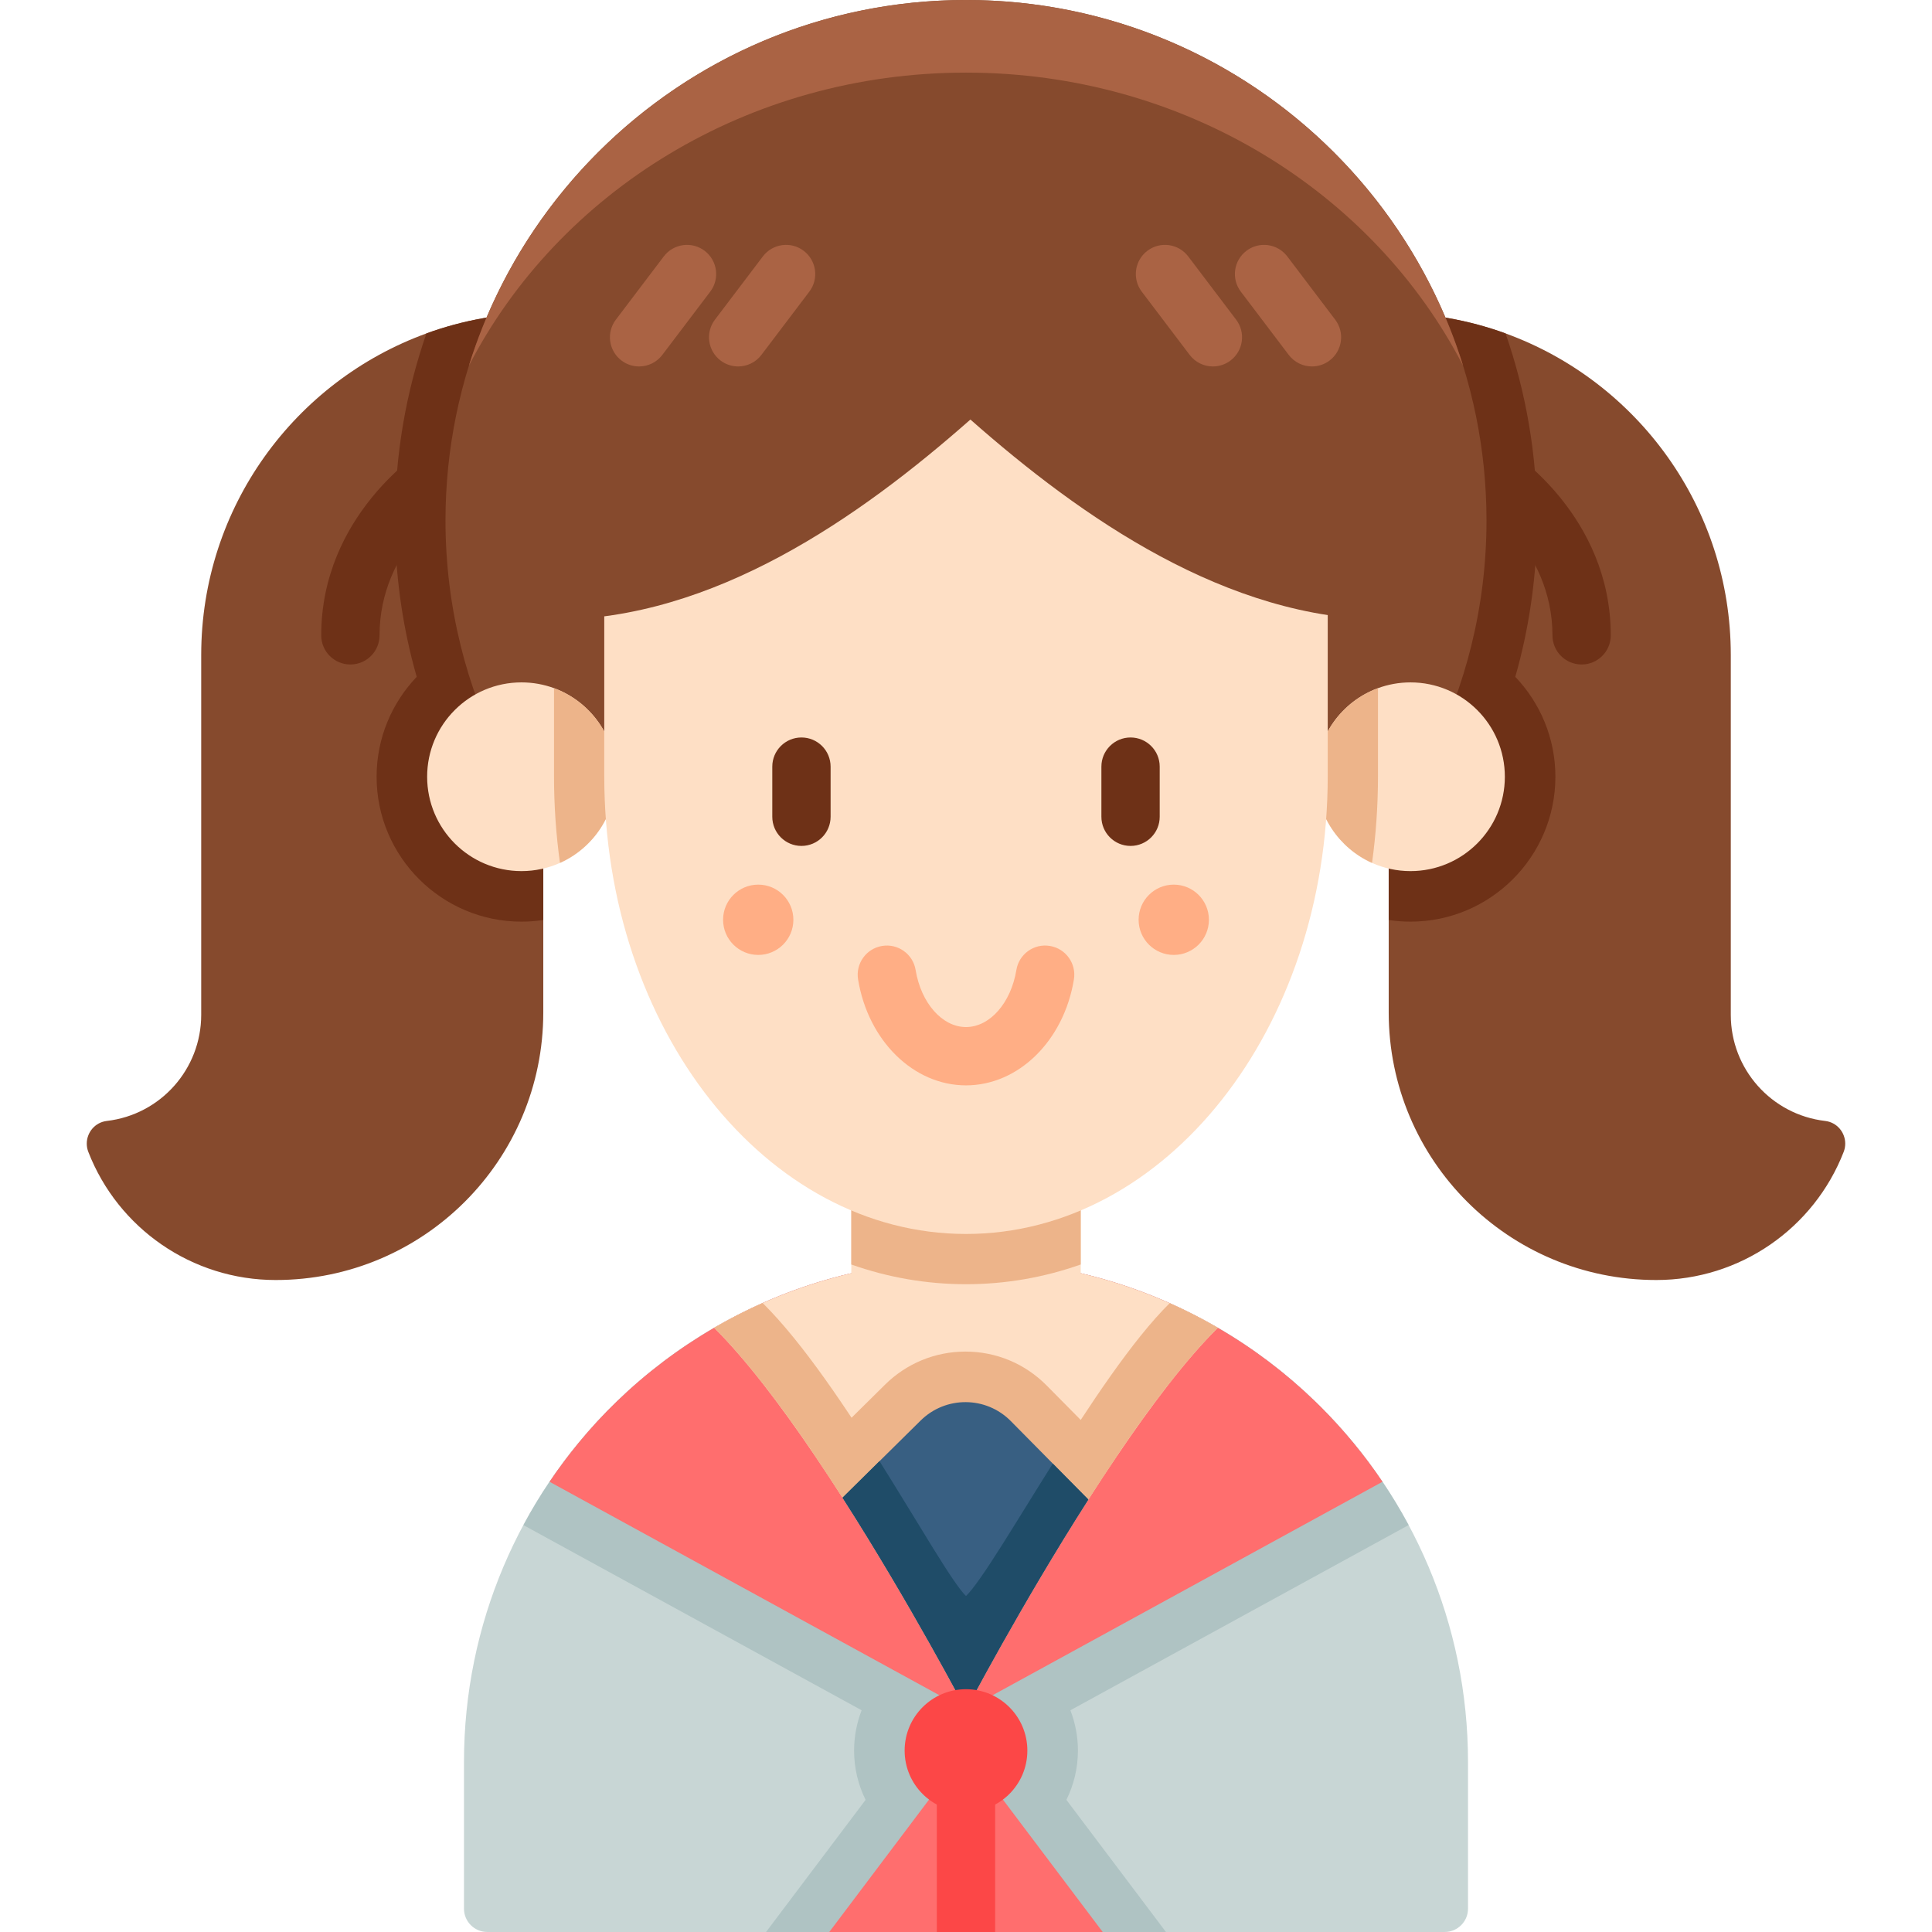 <?xml version="1.0" encoding="iso-8859-1"?>
<!-- Generator: Adobe Illustrator 19.0.0, SVG Export Plug-In . SVG Version: 6.00 Build 0)  -->
<svg version="1.1" id="Capa_1" xmlns="http://www.w3.org/2000/svg" xmlns:xlink="http://www.w3.org/1999/xlink" x="0px" y="0px"
	 viewBox="0 0 512 512" style="enable-background:new 0 0 512 512;" xml:space="preserve">
<path style="fill:#C8D6D5;" d="M382.857,511.996H129.141c-3.414,0-6.181-2.767-6.181-6.181v-38.84
	c0-73.475,59.563-133.039,133.039-133.039l0,0c73.475,0,133.039,59.564,133.039,133.039v38.84
	C389.038,509.228,386.271,511.996,382.857,511.996z"/>
<path style="fill:#864A2D;" d="M143.977,82.93v185.36c0,19.584-7.932,37.323-20.768,50.16
	c-12.836,12.836-30.566,20.768-50.149,20.768c-22.211,0-41.774-13.712-49.644-33.924c-0.288-0.731-0.422-1.484-0.422-2.225
	c0-2.946,2.163-5.635,5.316-6.006c14.268-1.669,25.013-13.763,25.013-28.124v-95.354c0-39.188,24.869-72.576,59.689-85.227
	C122.673,84.846,133.098,82.93,143.977,82.93z"/>
<g>
	<path style="fill:#6E3117;" d="M113.01,88.359c9.663-3.513,20.089-5.429,30.967-5.429v160.883
		c-1.896,0.288-3.832,0.433-5.779,0.433c-21.17,0-38.395-17.225-38.395-38.405c0-10.25,4.049-19.573,10.631-26.476
		c-0.484-1.679-0.937-3.369-1.36-5.069c-2.926-11.826-4.409-24.065-4.409-36.355C104.665,120.583,107.601,103.894,113.01,88.359z"/>
	<path style="fill:#6E3117;" d="M92.854,176.096c-4.268,0-7.726-3.459-7.726-7.726c0-31.755,26.284-48.729,27.402-49.436
		c3.609-2.278,8.379-1.204,10.659,2.404c2.276,3.6,1.208,8.36-2.381,10.645c-0.897,0.578-20.227,13.334-20.227,36.387
		C100.58,172.636,97.122,176.096,92.854,176.096z"/>
</g>
<path style="fill:#864A2D;" d="M489.005,303.069c0,0.742-0.134,1.494-0.422,2.225c-7.871,20.212-27.434,33.924-49.644,33.924
	c-19.584,0-37.313-7.932-50.149-20.768s-20.768-30.576-20.768-50.16V82.93c10.879,0,21.304,1.916,30.967,5.429
	c34.82,12.651,59.689,46.039,59.689,85.227v95.354c0,14.361,10.745,26.455,25.013,28.124
	C486.842,297.434,489.005,300.123,489.005,303.069z"/>
<g>
	<path style="fill:#6E3117;" d="M412.195,205.841c0,21.18-17.225,38.405-38.395,38.405c-1.947,0-3.884-0.144-5.779-0.433V82.93
		c10.879,0,21.304,1.916,30.967,5.429c5.408,15.535,8.344,32.224,8.344,49.583c0,12.29-1.483,24.529-4.409,36.355
		c-0.423,1.7-0.876,3.389-1.36,5.069C408.146,186.267,412.195,195.59,412.195,205.841z"/>
	<path style="fill:#6E3117;" d="M419.144,176.096c-4.268,0-7.726-3.459-7.726-7.726c0-23.335-20.003-36.245-20.205-36.373
		c-3.607-2.28-4.683-7.052-2.403-10.659c2.279-3.608,7.05-4.683,10.659-2.404c1.119,0.707,27.402,17.682,27.402,49.436
		C426.87,172.636,423.411,176.096,419.144,176.096z"/>
</g>
<path style="fill:#864A2D;" d="M393.935,137.938c0,11.422-1.393,22.537-4.016,33.15c-2.52,10.213-6.177,19.976-10.828,29.155
	H132.906c-4.651-9.179-8.308-18.941-10.828-29.155c-2.622-10.613-4.016-21.728-4.016-33.15
	C118.063,61.753,179.824,0.002,255.999,0.002S393.935,61.753,393.935,137.938z"/>
<path style="fill:#AA6344;" d="M387.739,96.92c-23.746-45.988-73.823-77.676-131.74-77.676S148.005,50.932,124.259,96.92
	C141.731,40.764,194.106,0,255.999,0S370.267,40.764,387.739,96.92z"/>
<path style="fill:#AFC3C3;" d="M282.609,476.984L308.991,512H203.007l26.383-35.016c-1.947-3.946-3.049-8.375-3.049-13.063
	c0-3.771,0.721-7.366,1.999-10.683l-89.626-49.067c2.112-3.956,4.43-7.788,6.923-11.487c2.38-3.544,4.945-6.964,7.654-10.261
	c3.183-3.884,6.614-7.592,10.23-11.085c7.726-7.469,16.38-14.021,25.744-19.46c19.615-11.414,42.413-17.946,66.735-17.946
	s47.12,6.531,66.735,17.946c9.374,5.429,18.018,11.981,25.744,19.46c0.536,0.525,1.071,1.04,1.597,1.566
	c3.029,3.029,5.903,6.202,8.633,9.509c2.72,3.297,5.275,6.717,7.665,10.271c2.493,3.698,4.801,7.531,6.923,11.476l-89.636,49.078
	c1.277,3.317,1.999,6.923,1.999,10.683C285.658,468.609,284.556,473.038,282.609,476.984z"/>
<polygon style="fill:#FF6E6E;" points="292.23,512 219.768,512 247.964,474.584 264.034,474.584 "/>
<path style="fill:#FC4747;" d="M263.725,477.386V512h-15.453v-34.614c0-0.989,0.185-1.937,0.536-2.802
	c1.113-2.884,3.915-4.924,7.191-4.924c3.276,0,6.078,2.04,7.191,4.924C263.54,475.449,263.725,476.397,263.725,477.386z"/>
<path style="fill:#FF6E6E;" d="M366.373,392.684l-110.374,60.431l-110.363-60.431c2.38-3.544,4.945-6.964,7.654-10.261
	c3.183-3.884,6.614-7.592,10.23-11.085c7.726-7.469,16.38-14.021,25.744-19.46c19.615-11.414,42.413-17.946,66.735-17.946
	s47.12,6.531,66.735,17.946c9.374,5.429,18.018,11.981,25.744,19.46c0.536,0.525,1.071,1.04,1.597,1.566
	c3.029,3.029,5.903,6.202,8.633,9.509C361.428,385.71,363.983,389.13,366.373,392.684z"/>
<path style="fill:#FEDFC5;" d="M322.734,351.879c-8.509,8.437-17.863,20.83-26.795,34.068c-2.555,3.771-5.068,7.603-7.52,11.445
	c-17.874,27.939-32.42,55.723-32.42,55.723s-14.721-28.114-32.719-56.207c-2.452-3.822-4.966-7.654-7.51-11.404
	c-8.849-13.073-18.1-25.281-26.507-33.625c19.615-11.414,42.413-17.946,66.735-17.946S303.119,340.465,322.734,351.879z"/>
<g>
	<path style="fill:#EDB48A;" d="M322.739,351.875c-28.581,28.356-66.74,101.245-66.74,101.245s-38.159-72.889-66.74-101.245
		c4.149-2.407,8.431-4.61,12.846-6.566c21.543,21.267,47.194,71.193,53.894,77.657c7.734-7.458,34.328-58.265,53.986-77.616
		C314.37,347.296,318.621,349.478,322.739,351.875z"/>
	<path style="fill:#EDB48A;" d="M295.939,385.947c-2.555,3.771-5.068,7.603-7.52,11.445c-17.874,27.939-32.42,55.723-32.42,55.723
		s-14.721-28.114-32.719-56.207c-2.452-3.822-4.966-7.654-7.51-11.404l18.79-18.574c5.718-5.635,13.279-8.746,21.294-8.746
		c8.159,0,15.813,3.204,21.551,9.014L295.939,385.947z"/>
</g>
<path style="fill:#385F82;" d="M288.419,397.392c-17.874,27.939-32.42,55.723-32.42,55.723s-14.721-28.114-32.719-56.207
	l9.797-9.684l10.899-10.765c6.645-6.562,17.338-6.5,23.9,0.144l11.126,11.26L288.419,397.392z"/>
<path style="fill:#1F4C68;" d="M288.419,397.392c-17.874,27.939-32.42,55.723-32.42,55.723s-14.721-28.114-32.719-56.207
	l9.797-9.684c10.642,16.947,19.398,32.337,22.922,35.737c3.925-3.781,12.723-18.749,23.004-35.098L288.419,397.392z"/>
<rect x="225.6" y="287.92" style="fill:#FEDFC5;" width="60.809" height="66.727"/>
<path style="fill:#EDB48A;" d="M286.403,287.921v47.184c-9.742,3.442-19.955,5.224-30.404,5.224
	c-10.449,0-20.662-1.782-30.404-5.224v-47.184H286.403z"/>
<path style="fill:#FEDFC5;" d="M398.801,205.846c0,13.809-11.197,25.006-25.006,25.006c-3.637,0-7.079-0.779-10.193-2.172
	c-8.728-3.903-14.803-12.662-14.803-22.834c0-10.777,6.823-19.966,16.38-23.479c2.684-0.983,5.583-1.526,8.615-1.526
	C387.604,180.84,398.801,192.037,398.801,205.846z"/>
<path style="fill:#EDB48A;" d="M365.18,182.366v23.295c0,7.796-0.533,15.489-1.578,23.018c-8.728-3.903-14.803-12.662-14.803-22.834
	C348.8,195.069,355.622,185.88,365.18,182.366z"/>
<path style="fill:#FEDFC5;" d="M163.199,205.846c0,10.172-6.075,18.931-14.803,22.834c-3.114,1.393-6.556,2.172-10.193,2.172
	c-13.809,0-25.006-11.197-25.006-25.006c0-13.809,11.197-25.006,25.006-25.006c3.032,0,5.931,0.543,8.615,1.526
	C156.376,185.88,163.199,195.069,163.199,205.846z"/>
<path style="fill:#EDB48A;" d="M163.199,205.846c0,10.172-6.075,18.931-14.803,22.834c-1.045-7.529-1.578-15.223-1.578-23.018
	v-23.295C156.376,185.88,163.199,195.069,163.199,205.846z"/>
<path style="fill:#FEDFC5;" d="M351.863,100.121v105.541c0,67.017-42.923,121.351-95.864,121.351s-95.864-54.335-95.864-121.351
	V100.121H351.863z"/>
<path style="fill:#864A2D;" d="M146.72,82.932v81.297l0,0c42.348,0,81.007-27.069,110.447-53.045
	c29.44,25.976,68.099,53.045,110.447,53.045l0,0V82.932H146.72z"/>
<path style="fill:#FFAE85;" d="M255.999,287.633c-13.904,0-25.933-11.807-28.6-28.075c-0.69-4.211,2.164-8.184,6.375-8.875
	c4.212-0.69,8.184,2.164,8.874,6.375c1.437,8.763,7.051,15.122,13.35,15.122c6.299,0,11.914-6.36,13.351-15.123
	c0.691-4.211,4.658-7.07,8.875-6.374c4.211,0.691,7.064,4.664,6.374,8.875C281.932,275.826,269.903,287.633,255.999,287.633z"/>
<g>
	<path style="fill:#6E3117;" d="M212.391,224.179c-4.268,0-7.726-3.459-7.726-7.726v-13.288c0-4.267,3.459-7.726,7.726-7.726
		c4.268,0,7.726,3.459,7.726,7.726v13.288C220.117,220.719,216.658,224.179,212.391,224.179z"/>
	<path style="fill:#6E3117;" d="M299.608,224.179c-4.268,0-7.726-3.459-7.726-7.726v-13.288c0-4.267,3.459-7.726,7.726-7.726
		s7.726,3.459,7.726,7.726v13.288C307.334,220.719,303.875,224.179,299.608,224.179z"/>
</g>
<g>
	<path style="fill:#AA6344;" d="M169.36,97.111c-1.626,0-3.265-0.511-4.66-1.568c-3.401-2.577-4.069-7.423-1.492-10.824l12.7-16.763
		c2.576-3.401,7.424-4.069,10.824-1.492c3.401,2.577,4.069,7.423,1.492,10.824l-12.7,16.763
		C174.005,96.056,171.697,97.111,169.36,97.111z"/>
	<path style="fill:#AA6344;" d="M195.615,97.111c-1.626,0-3.265-0.511-4.66-1.568c-3.401-2.577-4.069-7.423-1.492-10.824
		l12.7-16.763c2.576-3.401,7.424-4.069,10.824-1.492c3.401,2.577,4.069,7.423,1.492,10.824l-12.7,16.763
		C200.26,96.056,197.951,97.111,195.615,97.111z"/>
	<path style="fill:#AA6344;" d="M347.692,97.111c-2.337,0-4.645-1.055-6.165-3.061l-12.699-16.763
		c-2.576-3.401-1.908-8.247,1.493-10.824c3.402-2.578,8.247-1.907,10.825,1.493l12.699,16.763c2.576,3.401,1.908,8.247-1.493,10.824
		C350.957,96.6,349.317,97.111,347.692,97.111z"/>
	<path style="fill:#AA6344;" d="M321.438,97.111c-2.337,0-4.645-1.055-6.165-3.061l-12.699-16.763
		c-2.576-3.401-1.908-8.247,1.493-10.824c3.402-2.578,8.248-1.907,10.825,1.493l12.699,16.763c2.576,3.401,1.908,8.247-1.493,10.824
		C324.702,96.6,323.062,97.111,321.438,97.111z"/>
</g>
<circle style="fill:#FC4747;" cx="255.999" cy="463.92" r="16.262"/>
<g>
	<circle style="fill:#FFAE85;" cx="311.059" cy="243.75" r="9.315"/>
	<circle style="fill:#FFAE85;" cx="200.939" cy="243.75" r="9.315"/>
</g>
<g>
</g>
<g>
</g>
<g>
</g>
<g>
</g>
<g>
</g>
<g>
</g>
<g>
</g>
<g>
</g>
<g>
</g>
<g>
</g>
<g>
</g>
<g>
</g>
<g>
</g>
<g>
</g>
<g>
</g>
</svg>
